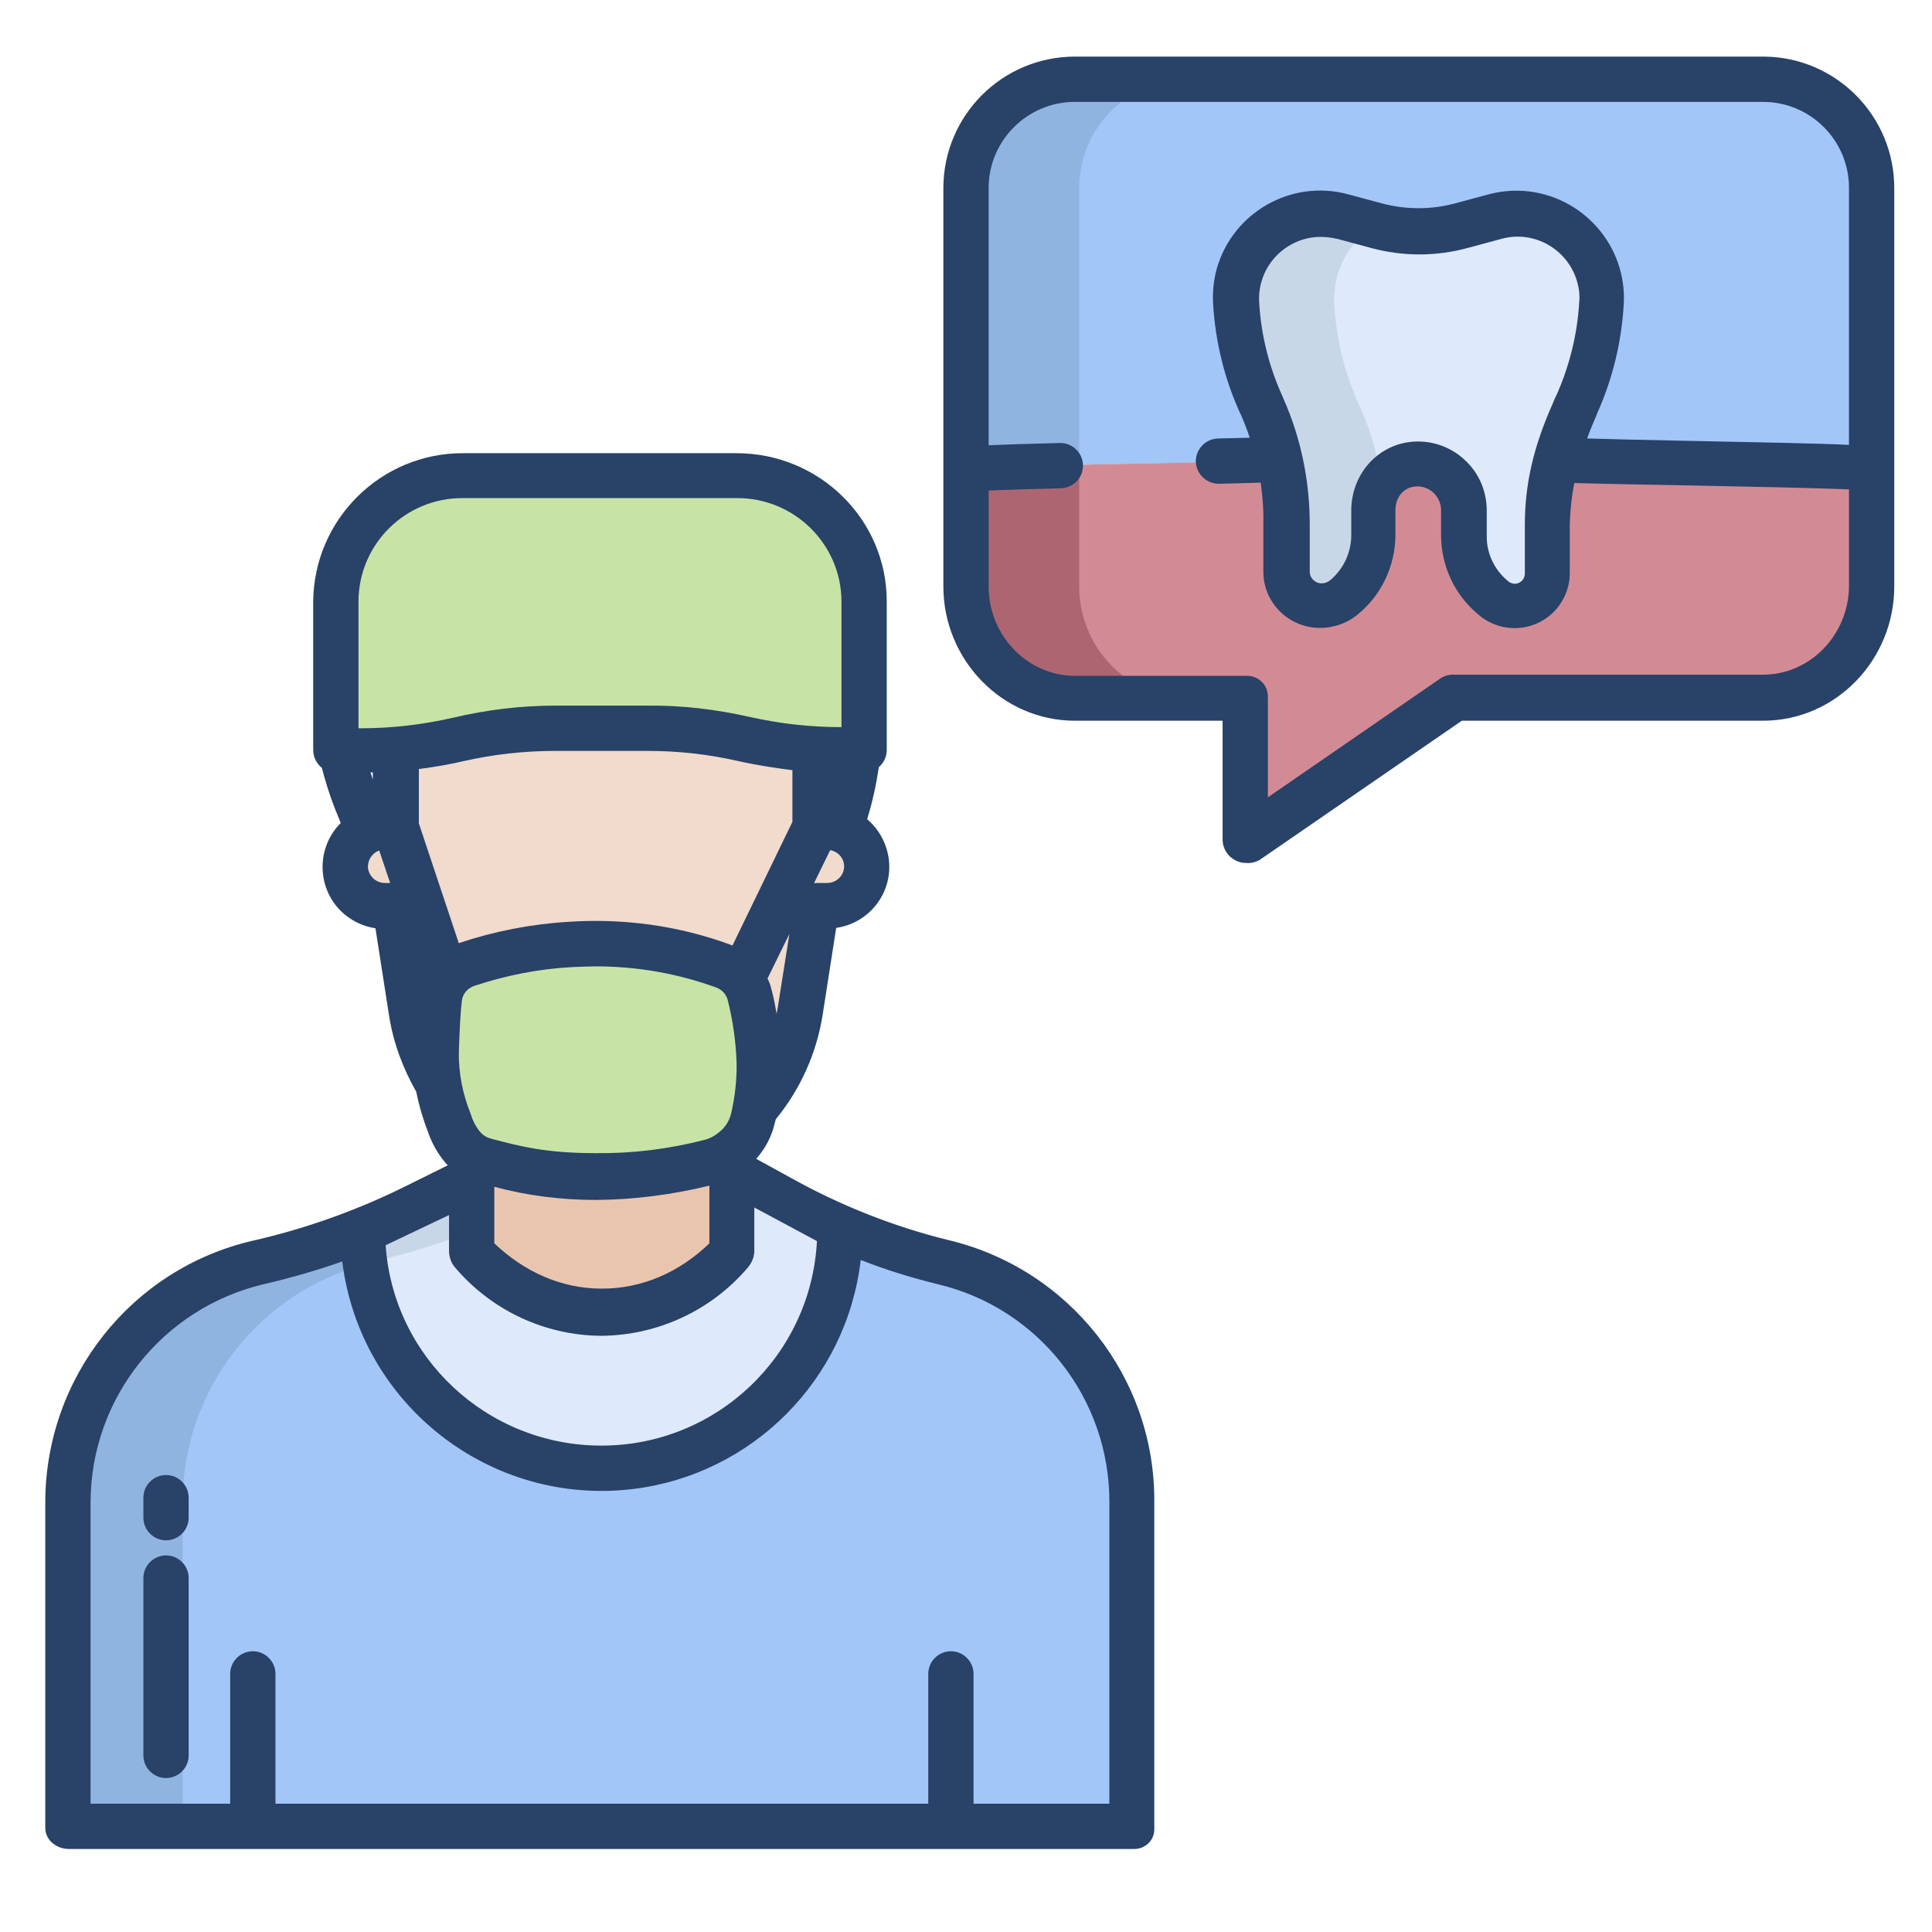 <svg id="Layer_1" enable-background="new 0 0 512 512" height="512" viewBox="0 0 512 512" width="512" xmlns="http://www.w3.org/2000/svg"><path d="m67.1 484.4h-48.8v-86.2c0-30.4 20.9-56.7 50.4-63.7 9.3-2.2 18.5-5 27.4-8.5l.1.3c.2 34.9 28.6 63 63.5 62.8 34.6-.2 62.6-28.2 62.8-62.8v-1c8.9 3.9 18 7 27.4 9.3 29.5 7 50.4 33.4 50.4 63.7v86.2z" fill="#a2c6f8"/><path d="m206.7 317.4-13.1-7.2-68.2 1.9-16.1 8c-4.3 2.1-8.7 4.1-13.1 5.8l.1.3c0 16.7 6.6 32.7 18.5 44.5s28.1 18.4 44.9 18.4c34.9 0 63.4-28.1 63.4-62.9v-1h-.2c-5.5-2.4-11-5-16.2-7.8z" fill="#deeafb"/><path d="m195.2 125.8h-72.4c-18.6 0-33.7 15-33.7 33.6v39.4h6.8c3 0 5.9-.1 8.9-.4 5.6-.4 11.2-1.3 16.7-2.6 4.2-1 8.4-1.7 12.7-2.2s8.6-.7 12.9-.7h24.6c8.6 0 17.2 1 25.6 2.9 6.3 1.5 12.7 2.4 19.2 2.8 2.2.1 4.3.2 6.5.2h6v-39.4c-.1-18.6-15.2-33.7-33.8-33.6z" fill="#c7e4a6"/><path d="m96.9 335c-.4-2.9-.6-5.8-.6-8.7l-.1-.2v-.1c-8.9 3.5-18 6.3-27.4 8.5-29.5 7-50.4 33.4-50.4 63.7v86.2h30v-86.2c0-29.6 19.9-55.5 48.5-63.2z" fill="#90b4e0"/><path d="m125.4 312.1-16.1 8c-4.3 2.1-8.7 4.1-13.1 5.8v.1l.1.2c0 2.9.2 5.8.6 8.7.6-.2 1.3-.3 1.9-.5 9.3-2.2 18.5-5 27.4-8.5 4.5-1.8 8.8-3.7 13.1-5.8l16.1-8z" fill="#c8d7e8"/><path d="m222.5 219.6c-1-.4-2.1-.6-3.3-.6h-3.2v-20.1l.2-.3c-6.4-.4-12.8-1.3-19-2.7-8.4-1.9-16.9-2.9-25.5-2.9h-24.6c-4.3 0-8.6.2-12.9.7s-8.5 1.2-12.7 2.2c-5.5 1.3-11 2.1-16.6 2.6l.1.4v19.3c-.7.5-1.6.8-2.5.8h-1.4c-1.1 0-2.2.2-3.3.6-4.3 1.4-7.2 5.4-7.2 10 0 2.8 1.1 5.4 3.1 7.4s4.6 3.1 7.4 3.1h2.8l4.4 28c1.5 9.5 5.6 18.5 11.9 25.8h.1 79.8.1c6.3-7.3 10.4-16.2 11.9-25.8l4.4-28h2.8c5.8 0 10.5-4.6 10.5-10.4 0-4.6-3-8.7-7.3-10.1z" fill="#f1dbcd"/><path d="m125.3 304-.3 27.7c16.6 19.1 45.4 21.1 64.5 4.5 1.6-1.4 3.1-2.9 4.5-4.5v-28.7z" fill="#eac5ae"/><path d="m193.6 305.3c-1.6 1.2-3.5 2.1-5.5 2.6-9.8 2.5-19.9 3.8-30.1 3.7-13.4 0-20.5-1.7-29.1-4-1.2-.3-2.4-.8-3.4-1.5-1-.6-2-1.4-2.8-2.3-1.6-1.9-2.8-4.2-3.6-6.6-1.3-3.4-2.3-6.8-2.9-10.4-.5-2.8-.7-5.6-.6-8.4.1-3.8.4-10.7.8-14 .2-1.9 1-3.7 2.1-5.2 1.3-1.7 3.1-3 5.2-3.7 8.8-2.9 18-4.7 27.3-5.3 13.9-1 27.8 1 40.8 5.8 3.2 1.1 5.7 3.7 6.7 7 1.5 6 2.4 12.1 2.6 18.3.1 4.2-.2 8.3-1 12.4-.2.9-.4 1.7-.6 2.6-.7 2.9-2.2 5.5-4.3 7.5-.5.6-1 1.1-1.6 1.5z" fill="#c7e4a6"/><path d="m467.1 21h-182.2c-15.9 0-28.9 12.8-28.9 28.8v.3 74.2c7-1 75.5-1.8 83.3-2.3h73.5-.1c7.6.6 76.4 1.4 83.4 2.4v-74.4c.1-15.9-12.6-28.9-28.5-29-.2 0-.3 0-.5 0z" fill="#a2c6f8"/><path d="m412.6 121.9h-73.3c-7.8.6-76.3 1.4-83.3 2.3v31.1c0 16.1 12.8 29.6 28.9 29.6h45.1v37.7l55.5-37.7h81.6c16.1 0 28.9-13.5 28.9-29.6v-31.1c-7-.9-75.8-1.7-83.4-2.3z" fill="#d28b94"/><path d="m286 50c-.1-15.9 12.7-28.9 28.6-29h.3-30c-15.9 0-28.9 12.8-28.9 28.8v.3 74.2c2.8-.4 15.4-.7 30-1.1z" fill="#90b4e0"/><path d="m286 155.4v-32.2c-14.6.3-27.2.7-30 1.1v31.1c0 16.1 12.8 29.6 28.9 29.6h30c-16.1 0-28.9-13.5-28.9-29.6z" fill="#ad6671"/><path d="m339.1 121.9c-1.1-4.9-2.7-9.7-4.8-14.3-3.9-8.5-6.2-17.7-6.7-27.1 0-.5 0-1 0-1.4 0-12.4 10-22.4 22.4-22.4 2 0 4 .3 5.9.8l8.9 2.4c7.4 2 15.2 2 22.5 0l8.9-2.4c11.9-3.3 24.2 3.8 27.5 15.7.7 2.4.9 4.9.7 7.3-.6 9.4-2.9 18.5-6.7 27.1-2.1 4.6-3.8 9.4-5 14.3-1.4 5.6-2.2 11.4-2.2 17.2v12.6c0 2.4-.9 4.6-2.6 6.3-1.6 1.7-3.9 2.6-6.2 2.6s-4.4-.8-6.1-2.3c-4.8-4-7.5-9.9-7.6-16.1v-6.9c.1-6.7-5.3-12.2-12.1-12.3-6.7-.1-12.2 5.3-12.3 12.1v.3 6.8c0 6.2-2.7 12.1-7.4 16.1-1.7 1.5-3.9 2.3-6.1 2.3-4.9 0-8.9-4-9-8.9v-12.6c0-5.8-.7-11.5-2-17.2z" fill="#deeafb"/><path d="m366.2 127.6c-.3-1.9-.6-3.8-1.1-5.7-1.1-4.9-2.7-9.7-4.8-14.3-3.9-8.5-6.2-17.7-6.7-27.1 0-.5 0-1 0-1.4 0-8.2 4.4-15.4 10.9-19.3l-8.6-2.4c-1.9-.5-3.9-.8-5.9-.8-12.4 0-22.4 10-22.4 22.4v1.4c.6 9.4 2.9 18.5 6.7 27.1 2.1 4.6 3.7 9.4 4.8 14.3 1.3 5.6 1.9 11.4 1.9 17.2v12.6c0 4.9 4.1 8.9 9 8.9 2.3 0 4.4-.8 6.2-2.3 4.7-4 7.4-9.9 7.4-16.1v-6.8c0-.1 0-.2 0-.3 0-2.8 1-5.4 2.6-7.4z" fill="#c8d7e8"/><g fill="#284268"><path d="m251.2 328.6c-14.6-3.6-28.6-9.2-41.7-16.5l-9.1-5c2.4-2.7 4.1-5.9 4.9-9.4.1-.4.2-.8.3-1.1 6.5-7.9 10.8-17.5 12.4-27.6l3.6-23.1c9-1.3 15.2-9.6 13.9-18.5-.6-4-2.6-7.7-5.7-10.3 1.4-4.5 2.4-9.1 3.1-13.8 1.3-1.1 2.1-2.8 2.1-4.5v-39.4c0-21.8-17.9-39.3-39.8-39.3h-72.4c-21.8-.1-39.6 17.5-39.8 39.3v39.4c0 1.8.9 3.6 2.3 4.7.9 3.5 2 7 3.3 10.4l1.7 4.2c-6.4 6.4-6.4 16.8-.1 23.2 2.5 2.5 5.8 4.2 9.3 4.7l3.6 23.1c1.1 7.1 3.6 13.9 7.2 20.2.7 3.5 1.7 7 3 10.3 1 3.1 2.6 6 4.7 8.5.2.2.4.5.7.7l-12.3 6.1c-12.5 6.1-25.8 10.8-39.4 13.9-32.1 7.4-55 36.2-55 69.4v86.2c0 3.3 3 5.6 6.3 5.6h282.1c2.9.1 5.4-2.1 5.5-5 0-.2 0-.4 0-.6v-86.2c.3-33.1-22.5-62-54.7-69.6zm-45.1-61.5c-.1.5-.2 1.1-.3 1.6-.4-2.5-.9-5-1.6-7.4-.2-.7-.5-1.4-.8-2l5.8-11.8zm17.6-37.5c0 2.4-2 4.4-4.5 4.4h-2.8c-.2 0-.4 0-.7.1l4.3-8.8c2.2.4 3.7 2.2 3.7 4.3zm-121.7 4.4c-2.4 0-4.4-1.9-4.5-4.3 0-1.9 1.2-3.7 3-4.3l2.9 8.6zm-3.8-29.3h.6v1.9c-.2-.6-.4-1.2-.6-1.9zm-2.4-11.7h-.8v-33.7c.1-15.2 12.5-27.4 27.7-27.3h.1 72.4c15.2-.1 27.7 12.1 27.8 27.3v33.4c-8.2 0-16.3-.9-24.3-2.7-8.9-2-17.9-3.1-27-3h-24.6c-9.1 0-18.1 1.1-27 3.2-7.9 1.8-16.1 2.8-24.3 2.8zm15.2 25.2v-14.4c4-.5 8-1.2 11.9-2.1 7.9-1.8 16-2.7 24.2-2.7h24.6c8.1 0 16.1.9 24 2.7 4.8 1.1 10.3 1.9 14.3 2.4v13.7l-15.9 32.8c-.2-.1-.2-.1-.4-.2-13.8-5.1-28.5-7.1-43.2-6.1-9.8.6-19.5 2.5-28.8 5.6-.1 0 0 0-.1.1zm75.6 83.9c-9.3 2.4-18.9 3.6-28.6 3.5-13 0-19.8-1.7-27.7-3.8-1.3-.3-2.4-1-3.2-2-1.1-1.4-1.9-3-2.4-4.7-2.1-5.2-3.2-10.8-3.1-16.4.2-6.3.5-11.3.8-13.5.2-1.8 1.5-3.3 3.2-3.9 8.4-2.8 17-4.5 25.8-5 2.3-.1 4.5-.2 6.6-.2 10.9 0 21.6 1.9 31.8 5.6 1.4.5 2.5 1.6 3 3.1 1.4 5.5 2.2 11.1 2.4 16.7.1 4.5-.4 9-1.4 13.4-.4 1.8-1.3 3.4-2.6 4.6-1.4 1.3-2.9 2.2-4.6 2.6zm1.4 12.1v15.3c-8 7.7-17.8 12-28.5 12s-20.5-4.4-28.5-12v-15c8.8 2.4 17.9 3.5 27 3.5h.1c10.1-.1 20.1-1.4 29.9-3.8zm-69 7.8v9.8c.1 1.5.6 3 1.6 4.1 9.7 11.4 23.8 18 38.7 18.1 15-.1 29.2-6.7 38.9-18.1 1-1.2 1.6-2.6 1.7-4.1v-11.8l16.6 8.9c-1.6 30.4-26.7 54.2-57.1 54.2-30.3 0-55.2-23.4-57.2-53.1zm175 156h-36v-34.4c0-3.3-2.7-6-6-6s-6 2.7-6 6v34.4h-173v-34.4c0-3.3-2.7-6-6-6s-6 2.7-6 6v34.4h-37v-79.8c0-27.6 19.1-51.6 46-57.9 7.3-1.7 14.2-3.7 20.7-6 4.7 37.9 39.2 64.9 77.1 60.3 31.7-3.9 56.6-29 60.3-60.7 6.6 2.6 13.4 4.7 20.3 6.4 26.8 6.3 45.7 30.3 45.6 57.9z"/><path d="m467.2 15h-182.3c-19.3 0-34.9 15.6-34.9 34.9v.2 105.3c0 19.4 15.5 35.6 34.9 35.6h39.1v31.7c.1 2.3 1.4 4.3 3.4 5.3.9.5 1.9.7 2.9.7 1.2.1 2.4-.2 3.5-.8l53.6-36.9h79.8c19.4 0 34.8-16.2 34.8-35.6v-105.4c.1-19.2-15.4-34.9-34.6-35-.1 0-.2 0-.2 0zm22.8 102.9c-8-.4-24.3-.7-44.1-1.1-9.7-.2-19-.4-25.3-.6.7-2 1.6-4.1 2.5-6.2l.1-.3c4.1-9.1 6.5-18.9 7.1-28.9 1-15.6-10.9-29.1-26.5-30.2-3.1-.2-6.3.1-9.3.9l-8.9 2.4c-6.3 1.7-13 1.7-19.4 0l-8.9-2.4c-15.1-4.1-30.7 4.8-34.9 19.9-.8 3-1.1 6.2-.9 9.3.6 9.9 3 19.7 7.1 28.7.1.1.1.3.2.4.9 2 1.7 4.1 2.4 6.2-2.4.1-5.3.1-8.4.2-3.3.1-5.9 2.8-5.9 6.1.1 3.3 2.8 5.9 6.1 5.9 4.4-.1 8.2-.2 11.1-.3.5 3.6.8 7.3.7 11v12.6c0 8.3 6.8 14.9 15 14.9 3.8 0 7.4-1.3 10.3-3.8 6.1-5.1 9.6-12.7 9.7-20.6v-6.8c0-3.5 2.3-6.3 5.8-6.3 1.6 0 3.2.6 4.4 1.8s1.9 2.8 1.9 4.5v6.9c.1 8 3.6 15.5 9.7 20.6 6 5.4 15.2 4.9 20.6-1 2.5-2.8 3.9-6.4 3.8-10.1v-12.6c.1-3.7.5-7.4 1.2-11 6.2.2 16.7.4 28.4.6 15.2.3 35.4.7 44.4 1.1v25.5c0 12.8-10.1 23.6-22.8 23.6h-81.6c-1.3-.1-2.5.2-3.6.8l-46 31.7v-26.7c0-3.1-2.5-5.5-5.5-5.5h-45.6c-12.8 0-22.9-10.9-22.9-23.6v-25.5c4.4-.2 11.4-.4 19.1-.6 3.3-.1 5.9-2.7 5.9-6 0-3.3-2.7-6-6-6h-.1c-8.1.2-14.6.4-18.9.6v-68c-.1-12.6 10.1-22.9 22.7-23h.2 182.3c12.6 0 22.8 10.2 22.8 22.8v.2zm-101.4 4.4c-3.4-3.4-8-5.3-12.8-5.3-10 0-17.7 8.2-17.7 18.3v6.8c-.1 4.5-2.1 8.7-5.5 11.6-.7.6-1.5.9-2.4.9-1.6 0-3-1.3-3.1-2.9v-12.6c0-11.5-2.3-23-7-33.5-.1-.2-.1-.3-.2-.5-3.6-7.9-5.7-16.3-6.2-24.9-.6-9 6.3-16.8 15.3-17.4 1.8-.1 3.6.1 5.4.5l8.9 2.4c8.4 2.3 17.3 2.3 25.7 0l8.9-2.4c8.7-2.4 17.7 2.8 20.1 11.5.5 1.8.7 3.6.5 5.4-.5 8.5-2.6 16.9-6.1 24.7-.1.1-.8 1.7-.8 1.8-5.1 11.4-7.5 21.3-7.5 32.5v12.6c.1 1.4-.9 2.7-2.4 2.9-.1 0-.1 0-.2 0-.8 0-1.5-.3-2.1-.9-3.4-2.9-5.4-7.1-5.4-11.6v-6.9c0-4.9-1.9-9.6-5.4-13z"/><g><path d="m44 390.9c-3.3 0-6 2.7-6 6v5.3c0 3.3 2.7 6 6 6s6-2.7 6-6v-5.3c0-3.3-2.7-6-6-6z"/><path d="m44 412.2c-3.3 0-6 2.7-6 6v47c0 3.3 2.7 6 6 6s6-2.7 6-6v-47c0-3.3-2.7-6-6-6z"/></g></g></svg>